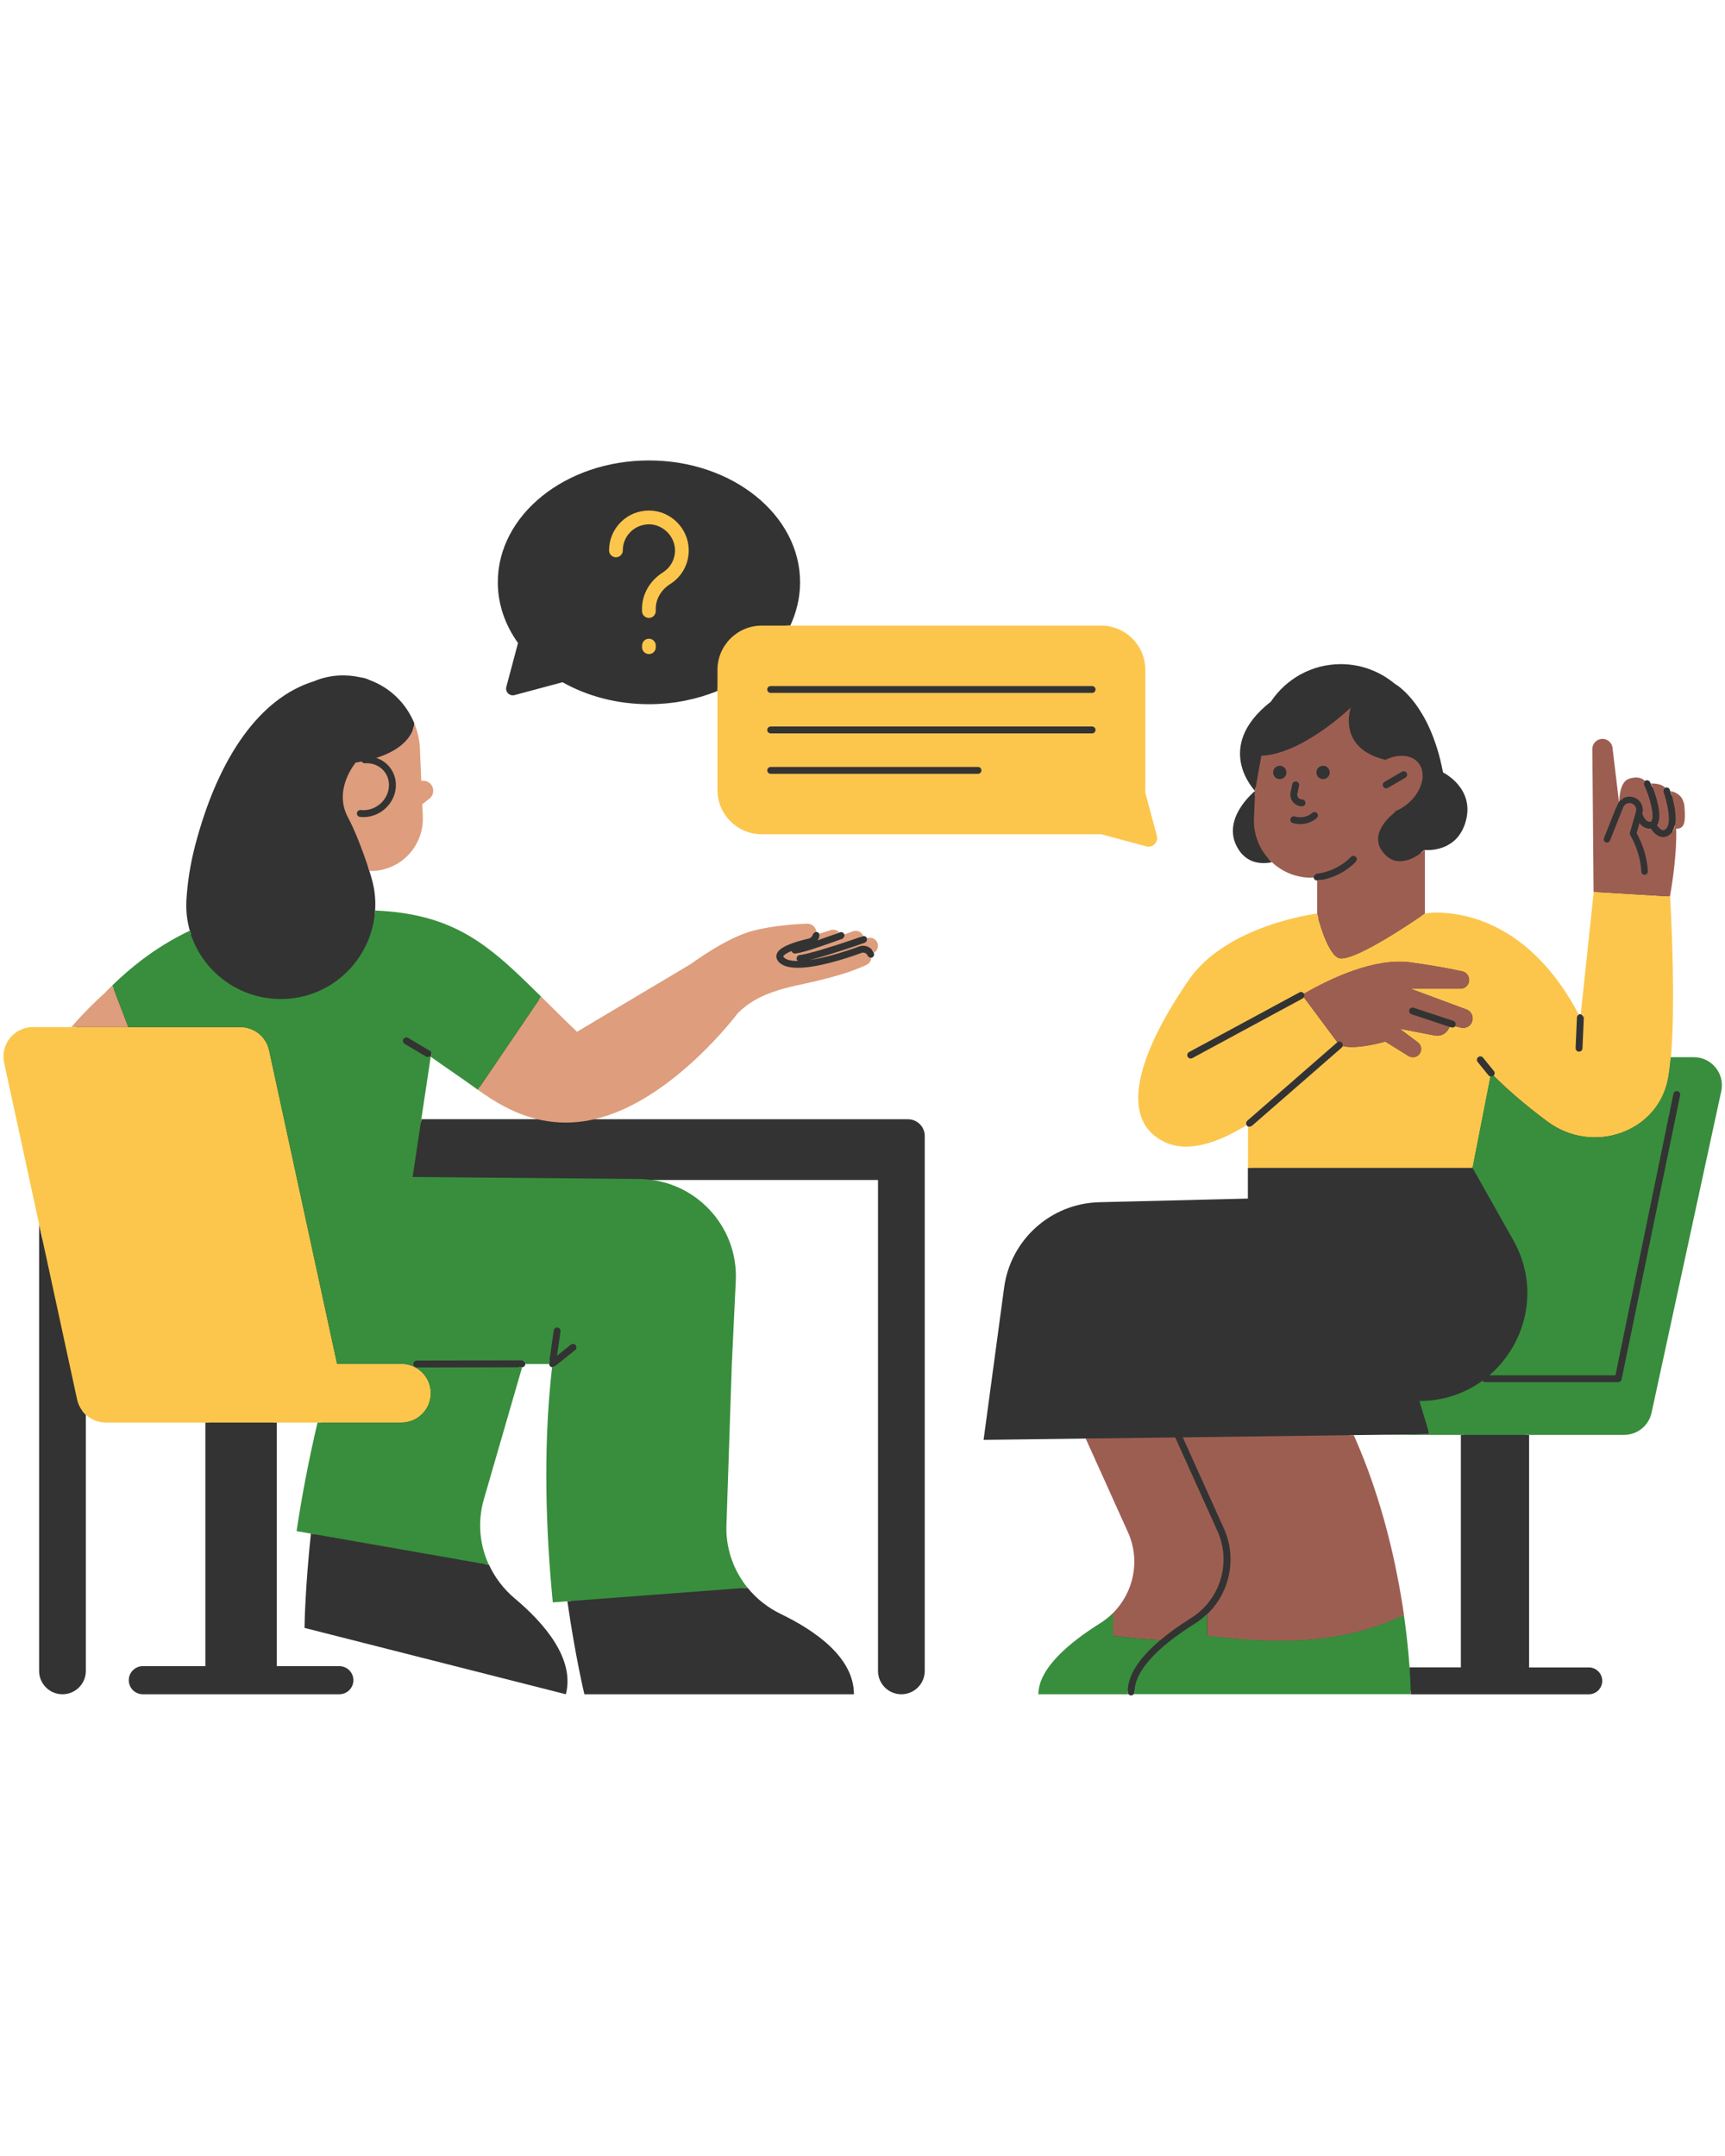 <svg xmlns="http://www.w3.org/2000/svg" xmlns:xlink="http://www.w3.org/1999/xlink" width="768" zoomAndPan="magnify" viewBox="0 0 576 720" height="960" preserveAspectRatio="xMidYMid meet" version="1.0"><defs><clipPath id="247d9626e6"><path d="M 2 153.688 L 574 153.688 L 574 566.188 L 2 566.188 Z M 2 153.688 " clip-rule="nonzero"/></clipPath></defs><rect x="-57.6" width="691.2" fill="#ffffff" y="-72" height="864" fill-opacity="1"/><rect x="-57.6" width="691.2" fill="#ffffff" y="-72" height="864" fill-opacity="1"/><g clip-path="url(#247d9626e6)"><path fill="#333333" d="M 172.973 214.738 C 168.703 208.762 166.223 201.852 166.223 194.461 C 166.211 171.988 188.809 153.766 216.688 153.766 C 244.562 153.766 267.16 171.988 267.16 194.461 C 267.16 195.125 267.137 195.793 267.102 196.457 C 267.09 196.723 267.055 196.973 267.031 197.227 C 267 197.617 266.965 198.02 266.918 198.41 C 266.883 198.742 266.824 199.074 266.781 199.395 C 266.734 199.695 266.688 200.004 266.633 200.301 C 266.562 200.68 266.48 201.059 266.402 201.426 C 266.344 201.668 266.297 201.91 266.242 202.16 C 266.137 202.574 266.035 202.988 265.918 203.402 C 265.863 203.586 265.816 203.777 265.758 203.961 C 265.621 204.41 265.484 204.859 265.336 205.293 C 265.289 205.434 265.242 205.559 265.195 205.695 C 265.023 206.18 264.84 206.66 264.656 207.129 C 264.621 207.211 264.59 207.281 264.566 207.359 C 264.348 207.875 264.129 208.395 263.887 208.91 L 262.613 208.91 L 262.074 210.059 L 367.656 210.059 C 375.176 210.059 381.305 216.172 381.305 223.703 L 381.305 263.824 C 381.305 263.984 381.293 264.145 381.281 264.305 L 381.258 264.742 L 385.195 279.441 C 385.391 280.156 385.09 280.672 384.906 280.922 C 384.586 281.348 384.082 281.602 383.551 281.602 C 383.402 281.602 383.254 281.578 383.094 281.543 L 367.875 277.469 L 254.375 277.469 C 246.855 277.469 240.73 271.352 240.73 263.824 L 240.73 229.027 L 239.582 229.496 L 239.582 230.738 C 236.184 232.137 232.559 233.227 228.77 233.984 C 228.633 234.008 228.496 234.031 228.355 234.066 C 227.609 234.215 226.855 234.34 226.086 234.457 C 225.832 234.488 225.578 234.523 225.328 234.57 C 224.66 234.664 223.996 234.742 223.32 234.812 C 223.02 234.848 222.734 234.879 222.434 234.902 C 221.758 234.961 221.082 235.008 220.402 235.051 C 220.129 235.062 219.852 235.086 219.566 235.098 C 218.613 235.145 217.66 235.168 216.695 235.168 C 205.957 235.168 196.016 232.445 187.844 227.832 L 171.824 232.125 C 170.148 232.574 168.621 231.047 169.07 229.371 Z M 308.785 379.367 L 308.785 557.996 C 308.785 562.312 305.293 565.801 300.98 565.801 C 296.664 565.801 293.176 562.312 293.176 557.996 L 293.176 394.059 L 217.809 394.059 C 217.789 394.059 217.754 394.059 217.73 394.047 L 217.648 395.195 C 233.773 397.441 245.355 411.434 244.574 427.719 L 243.254 455.469 L 241.453 509.441 C 241.199 516.945 243.609 524.328 248.234 530.316 L 249.602 530.215 C 252.551 533.852 256.324 536.871 260.719 538.992 C 272.379 544.629 285.141 553.578 285.141 565.801 L 195.133 565.801 C 195.133 565.801 192.148 553.477 189.453 534.746 L 190.602 534.656 C 190.602 534.633 190.59 534.609 190.59 534.574 L 190.438 533.52 L 185.641 533.887 C 183.762 514.066 182.27 484.949 185.504 456.719 L 185.586 456.055 L 185.219 456.352 C 185.012 456.523 184.758 456.605 184.496 456.605 C 184.449 456.605 184.414 456.594 184.367 456.594 C 184.219 456.582 184.07 456.535 183.934 456.453 C 183.84 456.398 183.762 456.34 183.691 456.262 C 183.656 456.227 183.621 456.18 183.586 456.133 C 183.566 456.098 183.543 456.066 183.52 456.031 C 183.484 455.961 183.449 455.895 183.426 455.824 C 183.426 455.812 183.414 455.801 183.414 455.777 C 183.395 455.699 183.371 455.605 183.371 455.516 C 183.371 455.434 183.359 455.363 183.371 455.285 L 183.496 454.367 L 174.613 454.367 C 175.082 454.504 175.441 454.93 175.441 455.445 C 175.441 455.469 175.43 455.492 175.43 455.516 C 175.395 456.086 174.957 456.535 174.383 456.582 C 174.348 456.582 174.328 456.605 174.293 456.605 L 173.18 456.605 L 160.484 500.422 C 158.398 507.641 158.914 515.375 161.922 522.316 L 163.273 522.559 C 165.238 526.805 168.152 530.672 171.895 533.805 C 181.809 542.137 191.977 553.945 188.957 565.801 L 101.68 543.641 C 101.68 543.641 101.68 543.594 101.68 543.516 C 101.68 543.504 101.68 543.504 101.68 543.492 C 101.703 542.023 101.945 529.777 103.816 512.148 C 103.816 512.148 103.816 512.148 103.816 512.137 L 104.953 512.332 C 104.953 512.309 104.953 512.289 104.965 512.254 L 105.078 511.188 L 100.34 510.359 C 102.207 498.262 104.504 486.488 107.156 475.355 L 107.488 473.945 L 91.285 473.945 L 91.285 475.094 L 92.43 475.094 L 92.43 556.414 L 113.305 556.414 C 115.898 556.414 118 558.516 118 561.109 C 118 563.703 115.898 565.801 113.305 565.801 L 47.695 565.801 C 45.102 565.801 43.004 563.703 43.004 561.109 C 43.004 558.516 45.102 556.414 47.695 556.414 L 68.57 556.414 L 68.57 475.094 L 69.719 475.094 L 69.719 473.945 L 35.348 473.945 C 33.156 473.945 31.066 473.117 29.449 471.625 L 27.52 469.836 L 27.52 471.18 C 27.863 471.637 28.242 472.074 28.668 472.477 L 28.668 557.996 C 28.668 562.312 25.18 565.801 20.863 565.801 C 16.551 565.801 13.059 562.312 13.059 557.996 L 13.059 408.84 L 14.207 414.129 L 14.207 408.715 L 2.492 354.672 C 1.93 352.09 2.559 349.438 4.211 347.383 C 5.863 345.328 8.332 344.16 10.961 344.16 L 24.328 344.16 L 24.676 343.758 C 30.035 337.535 35.496 332.695 35.555 332.648 C 36.52 331.648 37.414 330.754 38.309 329.883 C 46.156 322.25 54.707 316.203 63.738 311.91 C 63.625 311.543 63.488 311.188 63.371 310.809 C 63.145 310.004 62.949 309.203 62.789 308.375 C 62.789 308.352 62.777 308.34 62.777 308.316 C 62.613 307.516 62.488 306.711 62.398 305.883 C 62.398 305.863 62.387 305.84 62.387 305.805 C 62.293 305.023 62.246 304.242 62.227 303.453 C 62.227 303.301 62.215 303.152 62.215 303.004 C 62.203 302.211 62.203 301.422 62.246 300.629 C 62.57 295.086 63.43 288.992 65.129 282.461 C 73.012 252.266 87.082 233.055 104.723 227.547 C 104.758 227.547 104.789 227.512 104.812 227.512 C 107.844 226.227 111.125 225.551 114.602 225.551 C 115.211 225.551 115.809 225.574 116.406 225.617 C 116.59 225.629 116.773 225.652 116.957 225.664 C 117.379 225.699 117.793 225.758 118.207 225.812 C 118.402 225.836 118.598 225.871 118.781 225.895 C 119.273 225.973 119.77 226.066 120.25 226.18 C 120.328 226.203 120.422 226.215 120.504 226.227 C 120.707 226.25 120.914 226.297 121.109 226.332 C 121.238 226.352 121.352 226.387 121.477 226.41 C 121.832 226.492 122.176 226.605 122.535 226.73 C 122.625 226.766 122.727 226.801 122.82 226.836 C 123.039 226.926 123.258 227.02 123.473 227.133 C 125.148 227.754 126.734 228.535 128.215 229.465 C 128.25 229.484 128.281 229.508 128.328 229.531 C 129.773 230.449 131.129 231.52 132.355 232.699 C 132.426 232.77 132.496 232.836 132.562 232.906 C 133.09 233.422 133.598 233.973 134.078 234.535 C 134.16 234.629 134.238 234.707 134.309 234.801 C 134.824 235.418 135.316 236.074 135.777 236.75 C 135.848 236.855 135.902 236.945 135.973 237.051 C 136.352 237.621 136.695 238.207 137.027 238.805 C 137.133 238.988 137.234 239.172 137.328 239.355 C 137.695 240.066 138.039 240.789 138.348 241.535 C 138.348 241.535 138.348 242.375 137.879 243.637 C 138.68 246.082 139.105 248.629 139.105 251.223 L 139.562 261.852 L 141.309 261.852 C 142.469 261.852 143.133 262.617 143.387 263.332 C 143.637 264.043 143.57 265.062 142.664 265.773 L 139.828 268 L 140.035 272.707 C 140.391 281.691 133.414 289.301 124.461 289.668 C 124.117 289.668 123.773 289.668 123.418 289.633 L 122.934 289.59 C 123.062 289.977 123.188 290.367 123.312 290.77 C 123.531 291.469 123.75 292.184 123.969 292.895 C 124.141 293.457 124.289 294.031 124.426 294.594 C 124.473 294.766 124.508 294.938 124.543 295.121 C 124.633 295.531 124.715 295.934 124.793 296.348 C 124.828 296.531 124.863 296.715 124.898 296.887 C 124.988 297.426 125.07 297.965 125.129 298.504 C 125.148 298.656 125.148 298.816 125.172 298.965 C 125.207 299.367 125.242 299.758 125.266 300.156 C 125.277 300.398 125.289 300.641 125.301 300.883 C 125.312 301.191 125.32 301.512 125.32 301.82 C 125.32 302.062 125.32 302.316 125.32 302.555 C 125.312 303.051 125.301 303.531 125.266 304.016 C 125.242 304.395 125.207 304.781 125.16 305.16 L 125.207 305.16 C 151.203 306.355 162.379 316.238 179.883 333.59 L 181.672 335.367 C 184.875 338.547 188.18 341.828 191.875 345.363 L 192.504 345.973 L 231.328 322.848 L 231.375 322.812 C 231.492 322.73 242.875 314.297 251.492 311.98 C 257.781 310.281 265.438 309.754 269.441 309.578 C 270.43 309.578 271.199 310.188 271.418 311.07 C 271.43 311.129 271.43 311.188 271.441 311.254 L 271.496 311.852 C 271.703 311.438 272.129 311.188 272.586 311.223 C 272.668 311.223 272.738 311.211 272.816 311.234 C 272.965 311.277 273.113 311.348 273.23 311.438 C 273.23 311.438 273.23 311.449 273.242 311.449 C 273.355 311.543 273.449 311.656 273.516 311.785 C 273.656 312.035 273.711 312.348 273.633 312.645 C 273.598 312.758 273.551 312.875 273.504 312.988 L 273.848 312.887 C 275.375 312.414 276.754 311.988 277.797 311.668 C 277.945 311.621 278.098 311.602 278.258 311.602 C 278.543 311.602 278.832 311.691 279.07 311.84 L 280.312 311.406 L 280.484 311.348 C 280.633 311.289 280.781 311.277 280.93 311.277 C 281.023 311.277 281.113 311.324 281.195 311.348 C 281.25 311.359 281.297 311.371 281.355 311.395 C 281.617 311.52 281.836 311.75 281.941 312.047 C 282.148 312.645 281.836 313.297 281.25 313.504 L 282.332 313.125 C 283.422 312.734 284.406 312.379 285.199 312.094 C 285.371 312.035 285.555 312 285.727 312 C 286.289 312 286.805 312.312 287.082 312.805 C 287.105 312.852 287.129 312.91 287.152 312.965 C 287.461 312.852 287.746 312.746 288.023 312.656 C 288.09 312.633 288.172 312.633 288.242 312.621 C 288.367 312.598 288.504 312.598 288.633 312.621 C 288.633 312.621 288.645 312.621 288.645 312.621 C 288.758 312.645 288.871 312.691 288.977 312.734 C 289.012 312.758 289.043 312.781 289.078 312.816 C 289.148 312.863 289.215 312.91 289.273 312.977 C 289.367 313.082 289.445 313.195 289.492 313.332 C 289.711 313.93 289.398 314.582 288.805 314.801 C 288.805 314.801 288.805 314.801 288.793 314.801 L 288.793 314.812 L 289.859 314.41 C 290.066 314.332 290.25 314.309 290.434 314.309 C 290.996 314.309 291.523 314.617 291.789 315.113 C 292.199 315.859 291.938 316.777 291.18 317.211 L 291.145 317.234 C 291.191 317.293 291.246 317.34 291.293 317.406 C 291.477 317.66 291.625 317.934 291.754 318.211 C 291.766 318.246 291.789 318.277 291.797 318.301 C 292.027 318.887 291.742 319.555 291.156 319.793 C 291.074 319.828 290.996 319.828 290.914 319.84 C 290.469 319.91 290.031 319.727 289.789 319.348 L 289.766 319.793 C 289.746 320.391 289.387 320.918 288.859 321.172 C 282.699 324.121 274.066 326.199 265.668 328 C 254.008 330.5 249.094 334.059 245.527 337.535 L 245.457 337.605 L 245.398 337.676 C 245.18 337.961 223.516 366.742 198.289 372.652 L 198.426 373.801 C 198.473 373.789 198.52 373.777 198.555 373.777 L 303.125 373.777 C 306.27 373.758 308.785 376.27 308.785 379.367 Z M 144.523 351.973 L 144.062 351.652 C 144.133 351.938 144.098 352.25 143.938 352.523 C 143.719 352.879 143.34 353.086 142.949 353.086 C 142.859 353.086 142.766 353.074 142.664 353.051 L 139.379 374.902 L 140.539 374.902 L 140.711 373.758 L 179.375 373.758 C 179.422 373.766 179.469 373.777 179.516 373.789 L 179.652 372.645 C 173.34 371.117 167.164 368.051 160.223 363.004 C 156.996 360.66 154.047 358.617 151.191 356.645 C 148.953 355.094 146.75 353.582 144.523 351.973 Z M 573.625 364.172 L 550.352 471.547 C 549.535 475.312 546.148 478.031 542.305 478.031 L 509.438 478.031 L 509.438 479.18 L 510.586 479.18 L 510.586 556.84 L 530.52 556.84 C 532.996 556.84 535.008 558.848 535.008 561.324 C 535.008 563.805 532.996 565.812 530.52 565.812 L 471.059 565.812 C 471.059 565.812 471.059 565.41 471.035 564.664 L 378.859 564.664 C 378.859 564.793 378.836 564.918 378.836 565.043 C 378.836 565.344 378.711 565.605 378.527 565.812 C 378.422 565.93 378.297 566.008 378.16 566.078 C 378.16 566.078 378.148 566.09 378.148 566.09 C 378.008 566.156 377.848 566.191 377.688 566.191 C 377.516 566.191 377.367 566.156 377.23 566.09 C 377.23 566.09 377.219 566.078 377.219 566.078 C 377.078 566.008 376.953 565.93 376.863 565.812 C 376.68 565.605 376.551 565.344 376.551 565.043 C 376.551 564.918 376.562 564.793 376.562 564.664 L 347.941 564.664 C 348.688 558.262 355.598 550.812 368.047 543.02 C 369.586 542.059 371.066 540.863 372.453 539.496 C 379.879 532.117 381.98 520.758 377.688 511.219 L 363.789 480.406 L 362.539 480.418 L 328.43 480.844 L 335.293 429.969 C 337.453 413.957 350.926 401.875 367.082 401.484 L 416.684 400.266 L 416.684 389.984 L 417.832 389.984 L 417.832 376.074 C 417.637 376.211 417.418 376.293 417.191 376.293 C 417.02 376.293 416.844 376.246 416.684 376.168 C 416.559 376.098 416.434 376.016 416.328 375.902 C 416.281 375.855 416.273 375.797 416.238 375.742 C 415.949 375.27 416.008 374.652 416.445 374.285 L 416.477 374.25 L 415.629 374.766 C 408.078 379.414 401.488 381.766 396.051 381.766 C 393.57 381.766 391.301 381.273 389.289 380.285 C 385.309 378.324 382.852 375.43 381.797 371.438 C 380.062 364.883 381.43 352.031 397.762 328.078 C 409.328 311.105 436.262 306.758 439.582 306.273 L 440.922 306.953 L 440.934 304.965 L 440.934 293.891 C 440.59 293.949 440.258 294.008 439.902 294.039 C 439.855 294.039 439.82 294.051 439.785 294.051 C 439.785 294.051 439.773 294.051 439.773 294.051 C 439.203 294.051 438.695 293.617 438.641 293.031 C 438.641 293.031 438.641 293.02 438.641 293.02 C 438.582 292.434 438.973 291.93 439.535 291.805 L 438.547 291.883 C 438.121 291.918 437.688 291.941 437.25 291.941 L 436.918 291.941 C 432.672 291.758 428.609 290.047 425.477 287.109 L 425.051 286.707 L 424.477 286.812 C 424.215 286.855 423.973 286.891 423.719 286.926 C 424.043 287.27 424.352 287.625 424.695 287.945 C 424.465 287.992 424.234 288.027 424.008 288.062 C 423.996 288.062 423.973 288.062 423.961 288.074 C 423.742 288.109 423.523 288.129 423.297 288.152 C 423.262 288.152 423.238 288.152 423.203 288.164 C 422.996 288.188 422.789 288.199 422.57 288.211 C 422.527 288.211 422.48 288.211 422.434 288.211 C 422.238 288.223 422.043 288.223 421.836 288.223 C 421.781 288.223 421.723 288.223 421.652 288.223 C 421.469 288.223 421.285 288.211 421.102 288.199 C 421.035 288.199 420.953 288.188 420.887 288.176 C 420.715 288.164 420.539 288.141 420.367 288.121 C 420.289 288.109 420.207 288.098 420.117 288.086 C 419.957 288.062 419.797 288.027 419.633 288.004 C 419.543 287.98 419.449 287.957 419.359 287.938 C 419.211 287.902 419.059 287.867 418.898 287.82 C 418.797 287.785 418.691 287.754 418.602 287.73 C 418.465 287.684 418.316 287.637 418.176 287.578 C 418.074 287.535 417.957 287.488 417.855 287.441 C 417.73 287.383 417.59 287.328 417.465 287.27 C 417.352 287.211 417.234 287.156 417.133 287.086 C 417.008 287.016 416.891 286.961 416.777 286.891 C 416.66 286.824 416.547 286.742 416.434 286.66 C 416.316 286.594 416.215 286.523 416.098 286.445 C 415.973 286.352 415.859 286.25 415.742 286.156 C 415.641 286.078 415.547 285.996 415.445 285.914 C 415.32 285.801 415.191 285.676 415.078 285.559 C 414.988 285.48 414.906 285.398 414.812 285.309 C 414.676 285.16 414.551 284.996 414.414 284.848 C 414.344 284.77 414.273 284.699 414.207 284.605 C 414.012 284.355 413.816 284.09 413.645 283.816 C 407.055 273.727 419.094 264.133 419.094 264.133 L 419.027 265.707 C 419.449 265.316 419.738 265.074 419.805 265.027 L 420.793 264.238 L 419.91 263.332 C 419.898 263.32 419.68 263.09 419.348 262.676 L 419.094 264.133 C 419.094 264.133 404.797 249.594 424.363 234.316 C 424.973 233.398 425.637 232.527 426.348 231.691 C 426.406 231.621 426.461 231.562 426.52 231.496 C 426.82 231.148 427.129 230.805 427.449 230.473 C 427.508 230.406 427.574 230.348 427.633 230.277 C 428.391 229.496 429.195 228.762 430.031 228.086 C 430.066 228.062 430.102 228.039 430.125 228.016 C 430.504 227.719 430.883 227.422 431.27 227.133 C 431.363 227.066 431.465 226.996 431.559 226.926 C 431.902 226.688 432.258 226.445 432.613 226.215 C 432.719 226.148 432.809 226.09 432.914 226.02 C 433.348 225.746 433.785 225.492 434.23 225.238 C 434.242 225.23 434.254 225.23 434.277 225.219 C 434.75 224.953 435.23 224.711 435.723 224.484 C 435.816 224.438 435.918 224.391 436.012 224.355 C 436.391 224.184 436.781 224.012 437.172 223.852 C 437.32 223.793 437.457 223.738 437.605 223.68 C 437.973 223.543 438.34 223.402 438.707 223.277 C 438.848 223.23 438.996 223.176 439.133 223.129 C 439.602 222.98 440.086 222.828 440.566 222.703 C 440.602 222.691 440.637 222.68 440.66 222.68 C 441.176 222.543 441.703 222.43 442.23 222.324 C 442.379 222.289 442.531 222.27 442.691 222.246 C 443.07 222.176 443.461 222.117 443.848 222.062 C 444.031 222.039 444.215 222.016 444.398 221.992 C 444.777 221.945 445.156 221.91 445.547 221.879 C 445.719 221.867 445.879 221.855 446.055 221.844 C 446.605 221.809 447.156 221.785 447.707 221.785 C 448.496 221.785 449.289 221.832 450.059 221.891 C 450.16 221.902 450.254 221.902 450.355 221.91 C 451.102 221.98 451.836 222.086 452.559 222.211 C 452.676 222.234 452.789 222.258 452.906 222.27 C 453.629 222.406 454.34 222.566 455.039 222.762 C 455.129 222.785 455.223 222.809 455.312 222.84 C 456.051 223.047 456.773 223.277 457.473 223.543 C 457.484 223.543 457.496 223.555 457.508 223.555 C 459 224.117 460.422 224.793 461.785 225.586 C 461.82 225.605 461.855 225.617 461.891 225.641 C 462.555 226.031 463.199 226.445 463.82 226.883 C 463.852 226.902 463.887 226.926 463.922 226.949 C 464.555 227.398 465.172 227.879 465.77 228.375 C 465.77 228.375 465.781 228.383 465.793 228.383 C 465.816 228.395 465.84 228.406 465.871 228.43 C 465.883 228.43 465.883 228.441 465.895 228.441 C 465.93 228.465 465.977 228.488 466.023 228.523 C 466.035 228.535 466.043 228.535 466.055 228.547 C 466.113 228.578 466.172 228.625 466.25 228.672 C 466.262 228.684 466.273 228.684 466.273 228.695 C 466.344 228.742 466.434 228.797 466.516 228.855 C 466.527 228.867 466.539 228.867 466.551 228.879 C 466.641 228.945 466.746 229.016 466.859 229.098 C 466.871 229.098 466.871 229.109 466.883 229.109 C 466.996 229.188 467.113 229.281 467.238 229.383 C 467.238 229.383 467.25 229.395 467.25 229.395 C 467.375 229.484 467.516 229.602 467.652 229.715 C 467.664 229.727 467.664 229.727 467.676 229.738 C 467.812 229.855 467.961 229.98 468.109 230.105 C 468.121 230.117 468.121 230.117 468.133 230.129 C 468.281 230.266 468.441 230.406 468.617 230.555 C 468.617 230.555 468.625 230.566 468.625 230.566 C 468.789 230.715 468.961 230.875 469.133 231.035 C 469.145 231.047 469.145 231.047 469.156 231.059 C 469.328 231.23 469.512 231.402 469.684 231.586 C 469.695 231.598 469.707 231.609 469.707 231.609 C 469.891 231.793 470.074 231.988 470.258 232.195 C 470.27 232.207 470.281 232.219 470.289 232.23 C 470.484 232.438 470.68 232.652 470.875 232.883 C 470.887 232.895 470.887 232.906 470.898 232.906 C 471.094 233.125 471.289 233.355 471.484 233.594 C 471.496 233.617 471.52 233.629 471.531 233.652 C 471.727 233.895 471.922 234.133 472.117 234.387 C 472.141 234.41 472.148 234.434 472.172 234.457 C 472.367 234.719 472.574 234.984 472.781 235.258 C 472.805 235.281 472.816 235.305 472.828 235.328 C 473.023 235.59 473.219 235.879 473.414 236.164 C 473.434 236.199 473.469 236.246 473.492 236.281 C 473.688 236.566 473.883 236.867 474.078 237.176 C 474.102 237.223 474.137 237.254 474.16 237.301 C 474.355 237.613 474.559 237.934 474.754 238.266 C 474.777 238.312 474.812 238.348 474.836 238.391 C 475.031 238.715 475.215 239.047 475.41 239.379 C 475.445 239.438 475.477 239.492 475.512 239.562 C 475.695 239.895 475.879 240.25 476.074 240.594 C 476.109 240.664 476.156 240.734 476.191 240.801 C 476.375 241.156 476.559 241.512 476.73 241.891 C 476.766 241.973 476.809 242.055 476.844 242.133 C 477.016 242.488 477.188 242.867 477.348 243.234 C 477.395 243.34 477.441 243.441 477.488 243.543 C 477.648 243.914 477.809 244.301 477.969 244.68 C 478.016 244.797 478.07 244.91 478.117 245.035 C 478.277 245.414 478.43 245.816 478.578 246.219 C 478.621 246.355 478.68 246.484 478.727 246.609 C 478.875 247 479.012 247.402 479.152 247.801 C 479.207 247.965 479.266 248.113 479.324 248.285 C 479.461 248.688 479.586 249.098 479.727 249.512 C 479.781 249.695 479.84 249.855 479.898 250.039 C 480.023 250.441 480.137 250.867 480.266 251.281 C 480.32 251.488 480.379 251.672 480.438 251.875 C 480.551 252.289 480.664 252.727 480.77 253.16 C 480.828 253.379 480.883 253.598 480.941 253.816 C 481.043 254.254 481.148 254.699 481.25 255.148 C 481.309 255.379 481.367 255.605 481.41 255.848 C 481.562 256.535 481.711 257.246 481.848 257.969 C 481.848 257.969 492.922 263.309 489.25 274.887 C 489.09 275.391 488.906 275.863 488.711 276.309 C 488.676 276.391 488.641 276.469 488.605 276.551 C 488.422 276.977 488.219 277.367 488 277.746 C 487.953 277.812 487.918 277.895 487.871 277.961 C 487.645 278.34 487.414 278.695 487.172 279.031 C 487.16 279.055 487.137 279.062 487.125 279.086 C 486.887 279.41 486.633 279.695 486.371 279.98 C 486.324 280.027 486.277 280.086 486.23 280.133 C 485.969 280.406 485.703 280.66 485.418 280.891 C 485.359 280.934 485.301 280.98 485.246 281.027 C 484.957 281.258 484.684 281.473 484.383 281.668 C 484.352 281.691 484.316 281.703 484.293 281.727 C 484.016 281.91 483.73 282.082 483.441 282.23 C 483.398 282.254 483.352 282.277 483.305 282.312 C 483.008 282.473 482.707 282.609 482.422 282.738 C 482.363 282.758 482.297 282.793 482.238 282.816 C 481.941 282.941 481.652 283.047 481.355 283.148 C 481.309 283.16 481.273 283.172 481.227 283.184 C 480.953 283.277 480.664 283.355 480.391 283.426 C 480.355 283.438 480.32 283.449 480.285 283.449 C 480 283.516 479.727 283.574 479.449 283.633 C 479.391 283.645 479.336 283.656 479.277 283.668 C 479.012 283.711 478.75 283.746 478.484 283.781 C 478.438 283.781 478.406 283.793 478.371 283.793 C 478.117 283.816 477.879 283.84 477.648 283.863 C 477.625 283.863 477.613 283.863 477.59 283.863 C 477.348 283.871 477.133 283.883 476.914 283.883 C 476.879 283.883 476.832 283.883 476.797 283.883 C 476.59 283.883 476.398 283.883 476.223 283.883 C 476.203 283.883 476.18 283.883 476.145 283.883 C 475.973 283.883 475.801 283.871 475.66 283.863 L 475.66 283.781 C 475.66 283.781 475.238 284.195 474.516 284.746 L 474.516 306.469 L 475.867 306.23 C 475.926 306.219 477.348 305.965 479.793 305.965 C 488.414 305.965 510.172 309.223 526.055 339.371 L 526.434 340.086 L 526.445 339.773 C 526.469 339.352 526.719 339.016 527.066 338.832 C 527.133 338.801 527.215 338.766 527.293 338.742 C 527.41 338.707 527.512 338.684 527.637 338.684 C 527.66 338.684 527.684 338.695 527.707 338.707 C 528.305 338.777 528.762 339.281 528.73 339.891 L 528.73 339.922 L 533.078 299.012 L 533.203 299.012 L 533.203 297.852 L 532.793 250.293 C 532.746 249.145 533.516 248.191 534.605 247.984 C 534.754 247.965 534.891 247.941 535.031 247.941 C 536.152 247.941 537.105 248.789 537.246 249.902 L 539.609 269.652 C 539.723 269.379 539.828 269.09 539.93 268.84 C 540.078 268.449 540.297 268.105 540.539 267.781 C 540.562 267.762 540.586 267.727 540.605 267.691 C 540.941 267.277 541.352 266.934 541.801 266.668 C 541.973 264.191 542.648 261.688 544.141 261.184 C 544.91 260.922 545.609 260.781 546.23 260.781 C 547.125 260.781 547.824 261.059 548.422 261.656 L 548.895 262.125 C 548.711 261.668 548.859 261.148 549.227 260.84 C 549.293 260.781 549.352 260.715 549.434 260.68 C 549.996 260.391 550.684 260.633 550.969 261.195 C 551.039 261.332 551.109 261.484 551.176 261.645 C 551.324 261.977 551.5 262.379 551.672 262.801 C 553.324 262.859 554.527 263.238 555.066 263.859 L 555.332 264.168 C 555.309 263.73 555.539 263.32 555.938 263.113 C 555.984 263.09 556.031 263.043 556.09 263.02 C 556.684 262.812 557.34 263.125 557.559 263.719 C 557.594 263.812 557.648 263.996 557.719 264.203 C 557.82 264.512 557.961 264.961 558.109 265.477 C 559.992 266.004 561.047 267.324 561.207 269.438 C 561.391 271.73 561.516 274.473 560.793 275.266 C 560.656 275.414 560.391 275.609 559.613 275.621 L 559.211 275.633 C 559.062 276.332 558.844 276.965 558.512 277.516 C 558.566 279.66 558.566 287.133 556.434 299.184 L 556.41 299.32 L 556.422 299.457 C 556.445 299.789 558.441 333.07 556.652 352.949 L 556.535 354.199 L 565.477 354.199 C 567.977 354.199 570.309 355.312 571.879 357.266 C 573.566 359.203 574.164 361.73 573.625 364.172 Z M 488.941 479.18 L 488.941 478.031 L 477.016 478.031 L 477.293 478.938 L 458.641 479.18 L 452.008 479.258 L 450.758 479.27 L 450.965 479.719 C 460.879 501.926 465.504 524.465 467.652 539.465 C 468.5 545.398 469.121 551.262 469.523 556.895 L 469.602 557.965 L 470.75 557.965 C 470.727 557.598 470.703 557.207 470.668 556.816 L 487.805 556.816 L 487.805 479.156 L 488.941 479.156 Z M 488.941 479.18 " fill-opacity="1" fill-rule="nonzero"/></g><path fill="#de9d7c" d="M 273.645 312.668 C 273.723 312.367 273.676 312.059 273.527 311.805 C 273.906 311.691 274.273 311.578 274.629 311.473 C 274.641 311.473 274.641 311.473 274.641 311.473 C 274.984 311.371 275.32 311.266 275.641 311.164 C 275.688 311.152 275.719 311.141 275.766 311.129 C 276.043 311.039 276.316 310.957 276.582 310.875 C 276.891 310.785 277.188 310.684 277.465 310.602 C 277.707 310.52 277.945 310.5 278.188 310.488 C 278.223 310.488 278.27 310.488 278.301 310.488 C 278.543 310.488 278.773 310.52 279.004 310.59 C 279.027 310.59 279.035 310.602 279.059 310.613 C 279.543 310.762 279.977 311.051 280.324 311.438 L 278.715 312.012 C 276.844 312.68 274.871 313.379 273.012 314.012 C 273.297 313.586 273.516 313.148 273.645 312.668 Z M 34.797 331.797 C 34.797 331.797 34.715 331.879 34.555 332.016 C 34.555 332.016 34.543 332.027 34.543 332.027 C 34.465 332.098 34.371 332.188 34.258 332.281 C 34.258 332.281 34.258 332.281 34.246 332.293 C 34.129 332.395 34.004 332.512 33.867 332.637 C 33.855 332.648 33.844 332.66 33.832 332.672 C 33.684 332.809 33.535 332.945 33.363 333.105 C 33.352 333.105 33.352 333.117 33.34 333.117 C 33.168 333.277 32.984 333.449 32.789 333.633 C 32.777 333.645 32.766 333.656 32.754 333.668 C 32.559 333.852 32.34 334.059 32.121 334.266 C 32.098 334.289 32.09 334.301 32.066 334.324 C 31.617 334.758 31.125 335.23 30.598 335.758 C 30.574 335.781 30.551 335.805 30.527 335.828 C 30.262 336.09 30 336.355 29.723 336.629 C 29.699 336.652 29.68 336.676 29.656 336.699 C 29.094 337.262 28.508 337.871 27.887 338.512 C 27.852 338.547 27.82 338.582 27.797 338.617 C 27.496 338.938 27.188 339.258 26.879 339.59 C 26.867 339.602 26.844 339.625 26.832 339.637 C 26.523 339.969 26.211 340.312 25.891 340.656 C 25.879 340.668 25.867 340.691 25.844 340.703 C 25.535 341.047 25.215 341.402 24.902 341.762 C 24.859 341.805 24.812 341.863 24.777 341.91 C 24.457 342.266 24.137 342.633 23.824 343.012 L 42.852 343.012 L 37.516 329.066 C 36.598 329.949 35.703 330.855 34.797 331.797 Z M 269.02 317.66 C 267.629 318.051 266.426 318.324 265.527 318.418 C 265.484 318.418 265.449 318.43 265.402 318.43 C 264.887 318.43 264.449 318.074 264.312 317.578 C 262.625 318.277 261.766 318.898 261.559 319.324 C 261.523 319.391 261.512 319.414 261.617 319.555 C 262.316 320.492 263.969 320.93 266.367 320.93 C 266.172 320.746 266.035 320.492 266 320.207 C 265.93 319.574 266.391 319.012 267.02 318.945 C 267.652 318.875 268.582 318.691 269.707 318.418 C 274.664 317.199 283.535 314.285 288.047 312.645 C 288.113 312.621 288.195 312.621 288.266 312.609 C 288.219 312.484 288.172 312.355 288.102 312.242 C 287.461 311.07 286.059 310.555 284.809 311.016 C 284.57 311.105 284.305 311.199 284.039 311.301 C 283.879 311.359 283.719 311.418 283.559 311.473 C 283.488 311.496 283.434 311.52 283.363 311.543 C 282.914 311.703 282.457 311.875 281.953 312.047 C 282.16 312.645 281.848 313.297 281.25 313.516 L 279.484 314.148 C 275.766 315.469 271.957 316.832 269.02 317.66 Z M 293.152 315.582 C 293.141 315.492 293.117 315.387 293.094 315.297 C 293.086 315.215 293.074 315.133 293.051 315.066 C 292.992 314.895 292.922 314.723 292.832 314.551 C 292.188 313.379 290.789 312.863 289.539 313.32 C 289.527 313.32 289.516 313.332 289.516 313.332 C 289.734 313.93 289.422 314.582 288.828 314.801 C 285.027 316.18 275.984 319.195 270.543 320.562 C 274.883 319.91 280.496 318.395 286.91 316.062 C 288.527 315.48 290.309 316.008 291.34 317.395 C 291.523 317.648 291.672 317.922 291.797 318.199 C 292.281 317.922 292.648 317.523 292.879 317.062 C 292.879 317.062 292.879 317.062 292.879 317.051 C 292.957 316.902 293.016 316.742 293.062 316.594 C 293.074 316.57 293.074 316.547 293.074 316.512 C 293.105 316.375 293.141 316.234 293.152 316.086 C 293.152 316.031 293.152 315.973 293.152 315.914 C 293.164 315.812 293.164 315.695 293.152 315.582 Z M 289.711 319.141 C 289.664 319.012 289.582 318.887 289.504 318.773 C 289.078 318.211 288.355 317.992 287.691 318.223 C 281.723 320.391 272.746 323.191 266.414 323.191 C 263.395 323.191 260.973 322.559 259.77 320.906 C 259.172 320.094 259.066 319.164 259.492 318.301 C 259.824 317.637 260.824 315.594 270.004 313.449 C 270.695 313.285 271.246 312.746 271.43 312.059 C 271.578 311.52 272.07 311.199 272.609 311.234 C 272.598 311.094 272.586 310.957 272.555 310.82 C 272.207 309.387 270.891 308.398 269.41 308.457 C 265.461 308.617 257.633 309.156 251.207 310.887 C 242.266 313.297 230.699 321.918 230.699 321.918 L 192.664 344.57 C 188.27 340.359 184.344 336.434 180.684 332.809 L 159.555 363.922 C 160.234 364.414 160.922 364.895 161.609 365.367 C 161.793 365.492 161.988 365.621 162.172 365.746 C 162.699 366.102 163.238 366.457 163.781 366.801 C 163.977 366.926 164.18 367.055 164.375 367.18 C 164.949 367.535 165.535 367.891 166.121 368.234 C 166.27 368.328 166.418 368.406 166.566 368.5 C 168.898 369.832 171.344 371.035 173.891 372.023 C 173.938 372.035 173.969 372.059 174.016 372.07 C 174.832 372.379 175.656 372.664 176.496 372.93 C 176.562 372.953 176.633 372.977 176.715 373 C 177.586 373.273 178.48 373.527 179.375 373.746 C 184.172 374.902 189.359 375.27 195.055 374.434 C 196.234 374.262 197.418 374.02 198.586 373.746 C 224.535 367.672 246.363 338.34 246.363 338.34 C 249.336 335.438 253.914 331.684 265.941 329.102 C 275.273 327.105 283.387 325.062 289.391 322.191 C 289.605 322.09 289.801 321.953 289.984 321.801 C 290.043 321.758 290.09 321.699 290.133 321.652 C 290.25 321.539 290.363 321.414 290.457 321.285 C 290.5 321.227 290.535 321.172 290.57 321.102 C 290.652 320.953 290.719 320.805 290.777 320.656 C 290.801 320.598 290.824 320.551 290.836 320.492 C 290.891 320.277 290.938 320.059 290.949 319.84 C 290.445 319.922 289.918 319.656 289.711 319.141 Z M 141.32 260.738 L 140.668 260.738 L 140.254 251.258 C 140.254 247.812 139.574 244.566 138.359 241.57 C 138.359 241.57 138.348 249.098 125.645 253.105 C 127.398 253.691 128.961 254.734 130.121 256.191 C 133.527 260.473 132.633 266.875 128.109 270.48 C 126.172 272.027 123.773 272.867 121.363 272.867 C 120.973 272.867 120.582 272.844 120.191 272.797 C 119.562 272.73 119.113 272.156 119.184 271.523 C 119.25 270.895 119.824 270.445 120.457 270.516 C 122.625 270.766 124.898 270.102 126.676 268.68 C 130.199 265.867 130.934 260.898 128.316 257.613 C 126.801 255.723 124.383 254.711 121.855 254.895 C 121.398 254.93 120.996 254.688 120.777 254.32 C 120.137 254.449 119.469 254.562 118.77 254.676 C 118.77 254.676 111.172 263.559 116.164 272.926 C 118 276.297 120.801 282.934 123.312 290.816 C 123.703 290.852 124.082 290.852 124.508 290.852 C 134.137 290.461 141.562 282.324 141.184 272.695 L 141 268.574 L 143.375 266.715 C 145.887 264.754 144.5 260.738 141.32 260.738 Z M 141.32 260.738 " fill-opacity="1" fill-rule="nonzero"/><path fill="#fcc64d" d="M 218.98 215.602 L 218.98 216.141 C 218.98 217.402 217.949 218.434 216.688 218.434 C 215.422 218.434 214.391 217.402 214.391 216.141 L 214.391 215.602 C 214.391 214.336 215.422 213.305 216.688 213.305 C 217.949 213.305 218.98 214.324 218.98 215.602 Z M 216.871 170.496 C 213.277 170.453 209.891 171.805 207.332 174.332 C 204.773 176.855 203.375 180.219 203.375 183.809 C 203.375 185.074 204.406 186.105 205.668 186.105 C 206.93 186.105 207.965 185.074 207.965 183.809 C 207.965 181.457 208.883 179.254 210.559 177.602 C 212.234 175.949 214.504 175.09 216.801 175.09 C 221.391 175.156 225.328 179.082 225.395 183.672 C 225.441 186.727 223.914 189.527 221.332 191.168 C 216.984 193.922 214.379 198.441 214.379 203.25 L 214.379 204.066 C 214.379 205.328 215.41 206.363 216.676 206.363 C 217.938 206.363 218.969 205.328 218.969 204.066 L 218.969 203.25 C 218.969 200.027 220.77 196.961 223.789 195.047 C 227.727 192.543 230.043 188.273 229.977 183.613 C 229.883 176.477 224.008 170.59 216.871 170.496 Z M 135.121 455.516 C 134.766 455.48 134.398 455.445 134.031 455.445 L 112.551 455.445 L 99.246 394.047 L 89.859 350.746 C 88.883 346.223 84.879 343 80.266 343 L 10.973 343 C 4.707 343 0.047 348.785 1.379 354.898 L 13.059 408.816 L 25.742 467.336 C 26.176 469.355 27.234 471.121 28.668 472.453 C 28.887 472.648 29.105 472.832 29.332 473.016 C 29.367 473.039 29.402 473.062 29.426 473.086 C 29.621 473.234 29.828 473.383 30.047 473.508 C 30.102 473.543 30.148 473.578 30.207 473.602 C 30.402 473.715 30.598 473.828 30.793 473.934 C 30.859 473.969 30.93 474.004 30.996 474.035 C 31.18 474.129 31.375 474.219 31.57 474.301 C 31.652 474.336 31.73 474.371 31.824 474.402 C 32.008 474.473 32.203 474.543 32.398 474.598 C 32.488 474.633 32.582 474.656 32.684 474.691 C 32.867 474.75 33.062 474.793 33.258 474.828 C 33.363 474.852 33.453 474.875 33.559 474.898 C 33.762 474.934 33.969 474.965 34.176 474.988 C 34.27 475 34.359 475.012 34.453 475.023 C 34.75 475.047 35.051 475.07 35.359 475.07 L 134.031 475.07 C 139.461 475.07 143.855 470.676 143.855 465.246 C 143.855 460.219 140.035 456.055 135.121 455.516 Z M 382.785 282.645 L 367.715 278.605 C 367.691 278.605 367.668 278.605 367.645 278.605 L 254.363 278.605 C 246.191 278.605 239.57 271.984 239.57 263.812 L 239.57 223.715 C 239.57 215.543 246.191 208.922 254.363 208.922 L 367.645 208.922 C 375.816 208.922 382.438 215.543 382.438 223.715 L 382.438 263.824 C 382.438 264.086 382.418 264.352 382.406 264.617 L 386.297 279.145 C 386.848 281.277 384.906 283.219 382.785 282.645 Z M 327.707 257.27 C 327.707 256.641 327.191 256.121 326.562 256.121 L 257.348 256.121 C 256.715 256.121 256.199 256.641 256.199 257.27 C 256.199 257.902 256.715 258.418 257.348 258.418 L 326.562 258.418 C 327.191 258.418 327.707 257.902 327.707 257.27 Z M 365.809 243.762 C 365.809 243.133 365.293 242.617 364.664 242.617 L 257.336 242.617 C 256.703 242.617 256.188 243.133 256.188 243.762 C 256.188 244.395 256.703 244.91 257.336 244.91 L 364.664 244.91 C 365.293 244.91 365.809 244.406 365.809 243.762 Z M 365.809 230.254 C 365.809 229.625 365.293 229.109 364.664 229.109 L 257.336 229.109 C 256.703 229.109 256.188 229.625 256.188 230.254 C 256.188 230.887 256.703 231.402 257.336 231.402 L 364.664 231.402 C 365.293 231.402 365.809 230.898 365.809 230.254 Z M 557.844 302.625 C 557.844 302.613 557.844 302.602 557.844 302.59 C 557.832 302.293 557.809 302.027 557.797 301.766 C 557.797 301.695 557.785 301.617 557.785 301.547 C 557.777 301.328 557.766 301.121 557.754 300.926 C 557.754 300.871 557.742 300.812 557.742 300.754 C 557.73 300.57 557.719 300.41 557.719 300.262 C 557.719 300.191 557.707 300.137 557.707 300.078 C 557.695 299.973 557.695 299.871 557.695 299.777 C 557.695 299.734 557.695 299.688 557.684 299.652 C 557.672 299.48 557.672 299.367 557.672 299.367 L 532.172 297.84 L 532.172 297.816 L 527.832 338.672 C 528.43 338.742 528.891 339.246 528.855 339.855 L 528.406 350.102 C 528.383 350.723 527.867 351.203 527.258 351.203 C 527.25 351.203 527.227 351.203 527.215 351.203 C 526.582 351.184 526.09 350.641 526.113 350.012 L 526.559 339.762 C 526.582 339.34 526.836 339.004 527.18 338.82 C 512.684 311.301 493.359 305.758 483.02 304.922 C 483.02 304.922 483.008 304.922 483.008 304.922 C 482.801 304.91 482.605 304.887 482.41 304.875 C 482.387 304.875 482.352 304.875 482.316 304.863 C 482.133 304.852 481.961 304.84 481.789 304.828 C 481.746 304.828 481.699 304.828 481.652 304.816 C 481.492 304.805 481.344 304.805 481.195 304.793 C 481.137 304.793 481.078 304.793 481.031 304.781 C 480.895 304.781 480.758 304.77 480.621 304.77 C 480.562 304.77 480.492 304.77 480.438 304.77 C 480.309 304.77 480.195 304.77 480.07 304.77 C 480 304.77 479.93 304.77 479.863 304.77 C 479.758 304.77 479.656 304.77 479.551 304.77 C 479.484 304.77 479.402 304.77 479.336 304.77 C 479.242 304.77 479.152 304.77 479.059 304.781 C 478.98 304.781 478.91 304.781 478.828 304.793 C 478.75 304.793 478.668 304.793 478.59 304.805 C 478.508 304.805 478.438 304.816 478.359 304.816 C 478.289 304.816 478.223 304.828 478.164 304.828 C 478.082 304.828 478.004 304.84 477.922 304.84 C 477.867 304.84 477.82 304.852 477.762 304.852 C 477.684 304.852 477.602 304.863 477.52 304.863 C 477.477 304.863 477.43 304.875 477.383 304.875 C 477.305 304.887 477.234 304.887 477.164 304.898 C 477.133 304.898 477.086 304.91 477.051 304.91 C 476.98 304.922 476.902 304.922 476.844 304.934 C 476.82 304.934 476.785 304.934 476.762 304.945 C 476.695 304.953 476.625 304.953 476.559 304.965 C 476.535 304.965 476.523 304.965 476.5 304.977 C 476.43 304.988 476.375 304.988 476.316 305 C 476.305 305 476.281 305 476.27 305.012 C 476.211 305.023 476.168 305.023 476.121 305.035 C 476.109 305.035 476.086 305.035 476.074 305.047 C 476.039 305.047 475.996 305.059 475.961 305.059 C 475.949 305.059 475.938 305.059 475.926 305.059 C 475.902 305.059 475.867 305.07 475.844 305.07 C 475.836 305.07 475.824 305.07 475.812 305.07 C 475.801 305.07 475.789 305.07 475.777 305.082 C 475.766 305.082 475.754 305.082 475.754 305.082 C 475.754 305.082 467.445 310.887 459.617 315.285 C 454.75 318.016 450.059 320.195 447.672 320.07 C 443.32 319.852 439.809 305.219 439.785 305.094 L 439.773 305.094 C 439.773 305.094 409.535 308.766 396.809 327.438 C 390.379 336.859 367.852 371.047 388.773 381.332 C 389.211 381.547 389.645 381.719 390.094 381.895 C 390.207 381.938 390.324 381.973 390.438 382.02 C 390.875 382.168 391.309 382.305 391.758 382.422 C 391.781 382.422 391.793 382.434 391.816 382.434 C 392.273 382.547 392.746 382.641 393.227 382.707 C 393.34 382.73 393.457 382.742 393.582 382.754 C 394.031 382.812 394.488 382.855 394.949 382.891 C 394.984 382.891 395.004 382.891 395.039 382.902 C 395.535 382.926 396.027 382.926 396.52 382.914 C 396.637 382.914 396.75 382.902 396.875 382.902 C 397.348 382.879 397.816 382.855 398.289 382.801 C 398.324 382.801 398.355 382.801 398.391 382.789 C 398.906 382.73 399.426 382.648 399.953 382.57 C 400.066 382.547 400.172 382.535 400.285 382.512 C 400.777 382.422 401.273 382.316 401.766 382.203 C 401.801 382.191 401.836 382.191 401.867 382.18 C 402.406 382.055 402.949 381.902 403.488 381.742 C 403.59 381.711 403.684 381.688 403.785 381.652 C 404.301 381.492 404.816 381.332 405.336 381.148 C 405.359 381.137 405.391 381.125 405.414 381.125 C 405.977 380.93 406.539 380.711 407.102 380.48 C 407.184 380.445 407.262 380.414 407.344 380.379 C 407.883 380.16 408.422 379.918 408.961 379.68 C 408.984 379.668 408.996 379.668 409.02 379.656 C 409.594 379.391 410.168 379.117 410.75 378.828 C 410.809 378.793 410.867 378.77 410.934 378.738 C 411.496 378.449 412.059 378.164 412.621 377.852 C 412.621 377.852 412.633 377.84 412.633 377.84 C 413.219 377.52 413.816 377.199 414.402 376.855 C 414.434 376.832 414.48 376.809 414.516 376.785 C 415.09 376.453 415.676 376.109 416.25 375.754 C 415.961 375.281 416.02 374.664 416.457 374.297 L 446.488 348.117 C 446.512 348.094 446.547 348.094 446.57 348.07 L 435.379 333.039 C 435.277 333.199 435.148 333.336 434.977 333.438 L 398.129 353.363 C 397.957 353.453 397.773 353.5 397.59 353.5 C 397.176 353.5 396.785 353.281 396.578 352.902 C 396.281 352.34 396.484 351.652 397.039 351.344 L 433.887 331.418 C 434.438 331.121 435.129 331.328 435.438 331.867 C 444.641 326.566 459.137 319.793 471.016 321.402 C 471.266 321.434 471.496 321.469 471.75 321.504 C 479.266 322.547 485.074 323.684 488.262 324.383 C 489.812 324.719 490.812 326.23 490.523 327.793 C 490.316 328.918 489.48 329.789 488.422 330.078 C 488.172 330.145 487.906 330.191 487.633 330.191 L 471.016 330.191 L 489.676 337.125 C 491.43 337.777 492.234 339.785 491.43 341.473 C 490.789 342.816 489.285 343.539 487.828 343.184 L 485.875 342.711 C 485.656 343 485.324 343.16 484.969 343.16 C 484.855 343.16 484.727 343.137 484.613 343.102 L 484.062 342.918 L 483.684 343.629 C 482.812 345.273 480.965 346.156 479.141 345.812 L 467.363 343.539 L 473.434 348.094 C 474.871 349.172 474.914 351.309 473.527 352.445 C 472.609 353.191 471.324 353.27 470.324 352.652 L 462.578 347.832 C 462.578 347.832 453.305 350.574 448.336 349.336 C 448.277 349.527 448.176 349.703 448.016 349.852 L 417.98 376.027 C 417.762 376.223 417.5 376.316 417.223 376.316 C 417.051 376.316 416.879 376.27 416.719 376.188 L 416.719 390.02 L 491.742 390.02 L 497.719 359.504 C 497.469 359.457 497.215 359.34 497.043 359.125 L 493.414 354.648 C 493.016 354.152 493.094 353.43 493.59 353.031 C 494.082 352.629 494.805 352.707 495.207 353.203 L 498.223 356.93 L 498.832 357.676 C 499.211 358.137 499.152 358.801 498.73 359.203 C 502.734 363.254 508.52 368.453 516.715 374.547 C 531.828 385.805 553.734 378.176 557.031 360.098 C 557.406 358.043 557.695 355.656 557.938 353.062 C 557.992 352.434 558.051 351.801 558.098 351.148 C 558.098 351.137 558.098 351.125 558.098 351.125 C 559.289 334.727 558.281 311.164 557.844 302.625 Z M 557.844 302.625 " fill-opacity="1" fill-rule="nonzero"/><path fill="#9d5e52" d="M 551.281 261.633 C 551.637 261.633 552.039 261.645 552.461 261.676 C 552.473 261.676 552.473 261.676 552.484 261.676 C 552.68 261.699 552.875 261.723 553.07 261.746 C 553.129 261.758 553.184 261.77 553.254 261.781 C 553.402 261.805 553.551 261.84 553.691 261.859 C 553.758 261.871 553.84 261.895 553.906 261.918 C 554.047 261.953 554.172 261.988 554.309 262.035 C 554.379 262.055 554.457 262.078 554.527 262.113 C 554.652 262.16 554.781 262.219 554.895 262.273 C 554.965 262.309 555.031 262.332 555.09 262.367 C 555.215 262.434 555.344 262.516 555.457 262.594 C 555.504 262.629 555.562 262.664 555.605 262.699 C 555.766 262.824 555.918 262.953 556.043 263.102 C 555.551 263.363 555.297 263.938 555.492 264.477 C 556.777 268.141 558.176 274.668 556.457 276.621 C 555.824 277.332 555.41 277.285 555.273 277.262 C 554.562 277.184 553.781 276.32 553.254 275.574 C 553.312 275.496 553.379 275.426 553.438 275.348 C 555.285 272.27 552.68 264.66 551.281 261.633 Z M 545.035 266.129 C 546.23 266.383 547.285 267.117 547.918 268.172 C 548.547 269.219 548.719 270.492 548.387 271.66 L 548.363 271.766 C 548.926 273.223 549.766 274.473 550.945 274.449 C 551.246 274.438 551.371 274.348 551.477 274.164 C 552.566 272.363 550.742 265.684 549.02 262.219 C 548.777 261.734 548.926 261.172 549.328 260.84 C 549.215 260.727 549.078 260.609 548.949 260.508 C 548.914 260.484 548.883 260.449 548.848 260.426 C 548.719 260.336 548.594 260.242 548.457 260.164 C 548.398 260.129 548.332 260.105 548.262 260.07 C 548.066 259.98 547.859 259.898 547.641 259.828 C 547.492 259.785 547.344 259.738 547.184 259.715 C 547.078 259.691 546.965 259.691 546.852 259.68 C 546.68 259.656 546.504 259.645 546.32 259.645 C 546.207 259.645 546.094 259.645 545.965 259.656 C 545.758 259.668 545.543 259.703 545.312 259.738 C 545.199 259.762 545.094 259.773 544.98 259.797 C 544.625 259.863 544.258 259.969 543.867 260.094 C 543.672 260.164 543.488 260.254 543.305 260.359 C 543.246 260.391 543.199 260.426 543.145 260.473 C 543.027 260.555 542.914 260.633 542.809 260.738 C 542.754 260.781 542.707 260.84 542.648 260.887 C 542.547 260.988 542.453 261.094 542.375 261.207 C 542.328 261.266 542.281 261.309 542.246 261.367 C 542.145 261.516 542.055 261.668 541.961 261.828 C 541.949 261.859 541.926 261.883 541.902 261.906 C 541.801 262.102 541.707 262.297 541.617 262.504 C 541.594 262.562 541.57 262.617 541.547 262.676 C 541.492 262.824 541.434 262.984 541.375 263.148 C 541.352 263.227 541.328 263.297 541.309 263.375 C 541.262 263.523 541.215 263.676 541.18 263.824 C 541.156 263.902 541.145 263.973 541.125 264.055 C 541.09 264.227 541.043 264.387 541.02 264.559 C 541.008 264.617 540.996 264.66 540.984 264.719 C 540.953 264.938 540.906 265.156 540.883 265.371 C 540.871 265.418 540.871 265.477 540.859 265.523 C 540.836 265.684 540.824 265.844 540.801 265.992 C 540.789 266.062 540.789 266.141 540.777 266.211 C 540.77 266.336 540.758 266.465 540.746 266.578 C 540.746 266.648 540.734 266.715 540.734 266.785 C 540.723 266.898 540.723 267.016 540.711 267.129 C 540.711 267.188 540.711 267.242 540.699 267.289 C 540.699 267.426 540.688 267.566 540.688 267.68 C 540.688 267.68 540.688 267.691 540.688 267.691 C 541.73 266.418 543.371 265.773 545.035 266.129 Z M 468.25 535.711 C 468.133 534.953 468.008 534.184 467.871 533.402 C 467.836 533.164 467.789 532.934 467.754 532.691 C 467.582 531.684 467.398 530.648 467.215 529.617 C 467.191 529.523 467.18 529.422 467.156 529.32 C 466.984 528.367 466.801 527.414 466.605 526.438 C 466.562 526.184 466.504 525.934 466.457 525.68 C 466.273 524.727 466.066 523.766 465.871 522.789 C 465.852 522.652 465.816 522.523 465.793 522.398 C 465.551 521.25 465.297 520.102 465.035 518.934 C 465.012 518.816 464.977 518.703 464.953 518.598 C 464.715 517.555 464.461 516.5 464.207 515.434 C 464.164 515.238 464.117 515.031 464.059 514.836 C 463.473 512.438 462.832 510.004 462.145 507.523 C 462.109 507.422 462.086 507.309 462.051 507.191 C 461.73 506.043 461.387 504.887 461.039 503.727 C 461.008 503.59 460.961 503.461 460.926 503.324 C 460.156 500.789 459.344 498.23 458.457 495.648 C 458.414 495.52 458.367 495.395 458.332 495.27 C 457.906 494.039 457.473 492.812 457.023 491.586 C 457 491.516 456.977 491.445 456.957 491.391 C 456.004 488.785 454.969 486.168 453.879 483.551 C 453.824 483.402 453.754 483.254 453.695 483.102 C 453.156 481.828 452.605 480.543 452.043 479.27 L 394.949 480.004 L 408.676 510.453 C 412.977 519.977 410.867 531.34 403.441 538.73 C 403.328 538.844 403.211 538.945 403.086 539.062 C 403.086 541.703 403.086 544.512 403.086 546.293 C 425.832 549.137 448.566 549.309 468.809 539.336 C 468.684 538.418 468.535 537.477 468.398 536.535 C 468.328 536.25 468.281 535.977 468.25 535.711 Z M 489.641 337.102 L 470.98 330.168 L 487.598 330.168 C 487.871 330.168 488.137 330.121 488.391 330.055 C 489.445 329.754 490.281 328.895 490.488 327.77 C 490.777 326.211 489.777 324.707 488.23 324.363 C 485.039 323.672 479.219 322.523 471.715 321.48 C 471.461 321.445 471.23 321.414 470.98 321.379 C 459.102 319.77 444.605 326.531 435.402 331.844 C 435.402 331.844 435.414 331.855 435.414 331.855 C 435.621 332.234 435.574 332.672 435.355 333.016 L 446.547 348.051 C 447.016 347.691 447.695 347.75 448.086 348.211 C 448.359 348.531 448.418 348.945 448.289 349.324 C 453.262 350.562 462.531 347.82 462.531 347.82 L 470.281 352.641 C 471.277 353.258 472.562 353.18 473.48 352.434 C 474.871 351.297 474.836 349.16 473.391 348.082 L 467.32 343.527 L 479.094 345.801 C 480.918 346.156 482.766 345.273 483.637 343.617 L 484.016 342.906 L 471.324 338.719 C 470.727 338.523 470.395 337.871 470.59 337.273 C 470.785 336.676 471.438 336.344 472.035 336.539 L 485.277 340.91 C 485.875 341.105 486.207 341.762 486.012 342.355 C 485.969 342.484 485.91 342.598 485.828 342.688 L 487.781 343.16 C 489.238 343.504 490.73 342.793 491.383 341.449 C 492.199 339.762 491.383 337.754 489.641 337.102 Z M 562.457 269.344 C 562.422 268.918 562.355 268.527 562.262 268.172 C 562.238 268.07 562.207 267.965 562.172 267.875 C 562.09 267.609 562 267.359 561.883 267.129 C 561.852 267.059 561.828 266.98 561.781 266.91 C 561.633 266.637 561.473 266.383 561.297 266.152 C 561.266 266.109 561.219 266.062 561.172 266.016 C 561.023 265.844 560.863 265.684 560.703 265.535 C 560.645 265.477 560.586 265.43 560.52 265.383 C 560.336 265.234 560.152 265.109 559.969 264.996 C 559.945 264.984 559.91 264.961 559.887 264.938 C 559.668 264.812 559.449 264.707 559.223 264.617 C 559.164 264.594 559.105 264.57 559.051 264.547 C 558.879 264.477 558.707 264.422 558.531 264.375 C 558.488 264.363 558.441 264.34 558.395 264.328 C 558.188 264.27 557.98 264.227 557.797 264.191 C 558.543 266.453 561.047 274.84 558.145 278.125 C 557.133 279.258 556.113 279.547 555.344 279.547 C 555.203 279.547 555.078 279.535 554.965 279.523 C 553.207 279.316 551.887 277.688 551.211 276.688 C 551.129 276.699 551.051 276.723 550.957 276.723 C 550.926 276.723 550.902 276.723 550.867 276.723 C 549.375 276.723 548.262 275.941 547.434 274.863 L 546.484 278.215 C 547.32 279.707 549.996 284.883 550.223 291.012 C 550.246 291.609 549.777 292.113 549.18 292.137 C 549.168 292.137 549.156 292.137 549.133 292.137 C 548.559 292.137 548.078 291.676 548.055 291.09 C 548.043 290.746 548.02 290.402 547.984 290.059 C 547.457 283.965 544.418 278.984 544.395 278.926 C 544.234 278.664 544.188 278.352 544.27 278.066 L 546.266 271.043 C 546.438 270.434 546.355 269.805 546.023 269.262 C 545.691 268.723 545.176 268.355 544.555 268.23 C 543.477 268 542.41 268.586 542.008 269.598 C 540.789 272.672 538.781 277.734 537.602 280.695 C 537.555 280.809 537.484 280.902 537.406 280.992 C 537.105 281.336 536.625 281.473 536.188 281.301 C 535.637 281.086 535.363 280.453 535.582 279.891 C 536.762 276.941 538.77 271.879 539.988 268.805 C 540.137 268.414 540.355 268.07 540.594 267.75 L 538.438 249.73 C 538.207 247.781 536.371 246.449 534.445 246.816 C 532.805 247.125 531.645 248.594 531.703 250.258 L 532.113 297.816 L 532.113 297.84 L 557.613 299.367 C 560.219 284.652 559.68 276.758 559.68 276.758 C 562.422 276.734 562.906 274.852 562.457 269.344 Z M 424.707 287.926 C 420.805 284.262 418.465 278.996 418.715 273.211 L 419.105 264.086 L 421.172 252.383 C 434.977 251.832 451.023 236.305 451.023 236.305 C 451.023 236.305 446.281 249.891 462.613 253.746 C 466.801 251.703 471.266 251.957 473.586 254.734 C 476.5 258.223 474.895 264.363 469.992 268.449 C 468.648 269.574 467.191 270.41 465.734 270.973 L 465.793 271.262 C 465.793 271.262 455.613 278.594 462.637 285.547 C 468.203 291.078 475.789 283.781 475.789 283.781 L 475.789 305.094 C 475.789 305.094 467.48 310.898 459.652 315.297 C 454.785 318.027 450.094 320.207 447.707 320.082 C 443.355 319.863 439.844 305.23 439.82 305.105 L 439.82 294.062 C 439.855 294.062 439.902 294.062 439.938 294.051 C 447.91 293.156 452.582 287.945 452.777 287.719 C 453.191 287.246 453.145 286.523 452.676 286.098 C 452.203 285.688 451.48 285.719 451.055 286.203 C 451.012 286.25 446.754 290.977 439.684 291.77 C 439.051 291.836 438.605 292.398 438.672 293.031 C 438.512 293.043 438.352 293.055 438.18 293.066 C 437.766 293.09 437.344 293.113 436.906 293.09 C 436.285 293.066 435.668 292.996 435.059 292.918 C 434.828 292.883 434.609 292.836 434.383 292.789 C 434.016 292.723 433.648 292.664 433.293 292.57 C 433.004 292.504 432.73 292.422 432.453 292.344 C 432.168 292.262 431.879 292.184 431.605 292.09 C 431.293 291.988 430.984 291.859 430.676 291.734 C 430.445 291.641 430.227 291.551 430.008 291.457 C 429.676 291.309 429.344 291.148 429.023 290.977 C 428.852 290.887 428.676 290.793 428.504 290.703 C 428.148 290.508 427.805 290.301 427.473 290.082 C 427.348 290 427.23 289.922 427.105 289.84 C 426.738 289.59 426.383 289.336 426.039 289.07 C 425.969 289.016 425.898 288.957 425.832 288.91 C 425.43 288.578 425.062 288.258 424.707 287.926 Z M 461.879 262.699 C 462.098 263.066 462.477 263.273 462.867 263.273 C 463.062 263.273 463.258 263.227 463.441 263.113 L 469.293 259.691 C 469.844 259.371 470.027 258.672 469.707 258.121 C 469.383 257.57 468.684 257.387 468.133 257.707 L 462.281 261.125 C 461.742 261.449 461.559 262.148 461.879 262.699 Z M 439.559 257.961 C 439.559 259.188 440.555 260.188 441.785 260.188 C 443.012 260.188 444.012 259.188 444.012 257.961 C 444.012 256.73 443.012 255.734 441.785 255.734 C 440.555 255.734 439.559 256.73 439.559 257.961 Z M 438.133 271.5 C 438.109 271.523 435.863 273.66 432.316 272.66 C 431.707 272.488 431.074 272.844 430.902 273.453 C 430.73 274.062 431.086 274.691 431.695 274.863 C 432.578 275.117 433.418 275.219 434.176 275.219 C 437.539 275.219 439.613 273.246 439.719 273.141 C 440.176 272.707 440.188 271.973 439.742 271.523 C 439.316 271.078 438.594 271.066 438.133 271.5 Z M 431.73 267.828 C 432.477 268.746 433.578 269.273 434.762 269.273 C 435.391 269.273 435.906 268.758 435.906 268.129 C 435.906 267.496 435.391 266.98 434.762 266.98 C 434.277 266.98 433.82 266.762 433.52 266.383 C 433.223 266.004 433.098 265.523 433.199 265.051 L 433.773 262.355 C 433.91 261.734 433.508 261.125 432.891 260.988 C 432.27 260.852 431.66 261.254 431.523 261.871 L 430.949 264.57 C 430.707 265.73 430.984 266.91 431.73 267.828 Z M 425.109 257.961 C 425.109 259.188 426.105 260.188 427.336 260.188 C 428.562 260.188 429.562 259.188 429.562 257.961 C 429.562 256.73 428.562 255.734 427.336 255.734 C 426.105 255.734 425.109 256.73 425.109 257.961 Z M 406.551 511.379 L 392.414 480.027 L 362.527 480.406 L 376.633 511.68 C 380.832 521.008 378.629 531.719 371.641 538.672 C 371.641 541.414 371.641 544.41 371.641 546.281 C 376.918 546.934 382.199 547.449 387.441 547.727 C 390.336 545.293 393.766 542.816 397.793 540.301 C 399.195 539.43 400.539 538.352 401.801 537.09 C 408.547 530.375 410.465 520.047 406.551 511.379 Z M 406.551 511.379 " fill-opacity="1" fill-rule="nonzero"/><path fill="#388e3c" d="M 574.75 364.414 L 551.477 471.789 C 550.547 476.102 546.723 479.18 542.305 479.18 L 458.641 479.18 L 477.293 478.938 L 473.965 467.863 C 482.043 467.863 489.238 465.293 495.035 461.078 C 495.242 461.367 495.562 461.562 495.941 461.562 L 540.367 461.562 C 540.516 461.562 540.652 461.527 540.777 461.48 C 540.824 461.457 540.859 461.438 540.906 461.414 C 540.984 461.367 541.055 461.32 541.125 461.262 C 541.168 461.23 541.191 461.184 541.227 461.137 C 541.285 461.07 541.328 461.012 541.363 460.93 C 541.387 460.875 541.41 460.828 541.434 460.77 C 541.445 460.723 541.469 460.691 541.48 460.656 L 561.023 365.758 C 561.148 365.137 560.746 364.527 560.129 364.402 C 559.496 364.277 558.898 364.68 558.773 365.297 L 539.414 459.277 L 497.316 459.277 C 509.621 448.707 514.336 430.184 505.316 414.176 L 491.684 389.996 L 497.664 359.48 C 497.73 359.492 497.801 359.523 497.879 359.523 C 498.133 359.523 498.387 359.445 498.602 359.273 C 498.637 359.25 498.648 359.215 498.672 359.191 C 502.676 363.242 508.461 368.441 516.656 374.535 C 531.77 385.793 553.68 378.164 556.973 360.086 C 557.352 358.035 557.637 355.645 557.879 353.051 L 565.566 353.051 C 571.559 353.043 576.023 358.574 574.75 364.414 Z M 249.602 530.215 L 189.441 534.746 L 184.586 535.113 C 184.473 533.945 184.355 532.75 184.254 531.535 C 184.219 531.188 184.195 530.844 184.16 530.488 C 184.082 529.523 183.988 528.551 183.91 527.551 C 183.887 527.242 183.852 526.93 183.828 526.609 C 183.727 525.301 183.621 523.969 183.531 522.617 C 183.52 522.523 183.52 522.434 183.508 522.34 C 183.414 521.078 183.336 519.793 183.254 518.496 C 183.23 518.188 183.219 517.875 183.199 517.566 C 183.117 516.305 183.047 515.031 182.98 513.734 C 182.969 513.586 182.969 513.434 182.957 513.273 C 182.875 511.758 182.809 510.234 182.75 508.684 C 182.75 508.605 182.738 508.512 182.738 508.43 C 182.68 506.996 182.637 505.539 182.59 504.07 C 182.578 503.852 182.578 503.633 182.566 503.418 C 182.473 500.238 182.43 496.988 182.418 493.695 C 182.418 493.625 182.418 493.559 182.418 493.488 C 182.418 491.906 182.418 490.297 182.441 488.691 C 182.441 488.566 182.441 488.441 182.441 488.301 C 182.473 484.918 182.566 481.496 182.703 478.055 C 182.703 477.973 182.715 477.883 182.715 477.801 C 182.785 476.113 182.863 474.426 182.969 472.738 C 182.969 472.695 182.969 472.637 182.98 472.59 C 183.176 469.113 183.438 465.625 183.77 462.137 C 183.781 461.996 183.793 461.859 183.805 461.723 C 183.965 460.012 184.148 458.301 184.344 456.594 C 184.391 456.594 184.426 456.605 184.473 456.605 C 184.723 456.605 184.977 456.523 185.195 456.352 L 192.047 450.855 C 192.539 450.453 192.621 449.742 192.219 449.234 C 191.816 448.742 191.094 448.664 190.602 449.051 L 186.008 452.738 L 187.168 444.621 C 187.262 444.004 186.836 443.441 186.227 443.336 C 186.215 443.336 186.203 443.324 186.191 443.324 C 185.574 443.246 184.988 443.672 184.895 444.301 L 183.336 455.285 C 183.324 455.363 183.336 455.434 183.336 455.516 L 175.395 455.516 C 175.395 455.492 175.406 455.469 175.406 455.445 C 175.406 454.812 174.891 454.297 174.258 454.297 L 139.164 454.367 C 138.531 454.367 138.016 454.883 138.016 455.516 C 138.016 456.145 138.531 456.66 139.164 456.66 L 174.258 456.594 C 174.293 456.594 174.316 456.582 174.348 456.57 L 161.555 500.73 C 161.289 501.66 161.059 502.59 160.887 503.52 C 160.531 505.379 160.348 507.262 160.324 509.121 C 160.324 509.613 160.324 510.105 160.348 510.602 C 160.508 514.742 161.496 518.805 163.23 522.559 L 103.805 512.148 L 99.02 511.312 C 99.203 510.141 99.387 508.949 99.582 507.73 C 99.637 507.387 99.695 507.043 99.754 506.699 C 99.914 505.734 100.074 504.77 100.234 503.785 C 100.293 503.461 100.34 503.141 100.395 502.809 C 100.613 501.535 100.844 500.238 101.074 498.93 C 101.117 498.699 101.164 498.457 101.199 498.219 C 101.395 497.117 101.602 495.992 101.82 494.867 C 101.887 494.477 101.969 494.074 102.047 493.684 C 102.266 492.535 102.496 491.367 102.738 490.195 C 102.781 489.953 102.828 489.727 102.875 489.484 C 103.16 488.082 103.449 486.672 103.746 485.238 C 103.816 484.895 103.895 484.539 103.977 484.184 C 104.219 483.059 104.469 481.922 104.723 480.773 C 104.812 480.371 104.906 479.969 104.984 479.57 C 105.32 478.09 105.664 476.609 106.02 475.105 L 134.012 475.105 C 139.438 475.105 143.832 470.707 143.832 465.281 C 143.832 460.219 140.012 456.066 135.102 455.523 C 134.746 455.492 134.379 455.457 134.012 455.457 L 112.551 455.457 L 99.246 394.059 L 89.859 350.758 C 88.883 346.234 84.879 343.012 80.266 343.012 L 42.852 343.012 L 37.516 329.066 C 38.238 328.355 38.973 327.68 39.695 327.012 C 39.891 326.828 40.086 326.656 40.281 326.473 C 40.902 325.91 41.523 325.359 42.129 324.832 C 42.246 324.73 42.359 324.625 42.473 324.523 C 43.188 323.914 43.898 323.328 44.598 322.742 C 44.793 322.582 44.988 322.434 45.172 322.285 C 45.734 321.836 46.297 321.402 46.848 320.965 C 47.02 320.828 47.203 320.688 47.375 320.551 C 48.062 320.035 48.738 319.531 49.418 319.047 C 49.613 318.91 49.797 318.785 49.98 318.645 C 50.496 318.277 51.023 317.922 51.539 317.566 C 51.758 317.418 51.988 317.27 52.207 317.121 C 52.859 316.684 53.504 316.27 54.145 315.871 C 54.328 315.754 54.512 315.652 54.684 315.535 C 55.18 315.238 55.66 314.941 56.152 314.652 C 56.406 314.504 56.66 314.355 56.91 314.203 C 57.395 313.93 57.875 313.652 58.348 313.391 C 58.645 313.23 58.93 313.07 59.23 312.91 C 59.699 312.656 60.172 312.402 60.629 312.164 C 60.918 312.012 61.191 311.875 61.469 311.738 C 61.836 311.555 62.203 311.371 62.57 311.199 C 62.832 311.07 63.086 310.945 63.352 310.82 C 67.078 323.938 79.301 333.625 93.75 333.625 C 111 333.625 124.219 320.059 125.242 304.059 C 125.254 304.059 125.266 304.059 125.277 304.059 C 126.125 304.094 126.965 304.152 127.777 304.211 C 128.09 304.23 128.387 304.254 128.684 304.277 C 129.203 304.324 129.73 304.359 130.234 304.402 C 130.578 304.438 130.898 304.473 131.242 304.508 C 131.703 304.555 132.16 304.609 132.621 304.656 C 132.965 304.703 133.297 304.75 133.633 304.793 C 134.055 304.852 134.492 304.91 134.906 304.977 C 135.25 305.035 135.582 305.094 135.914 305.141 C 136.316 305.207 136.719 305.277 137.121 305.344 C 137.453 305.402 137.785 305.473 138.105 305.539 C 138.496 305.621 138.875 305.691 139.254 305.781 C 139.574 305.852 139.898 305.93 140.219 306 C 140.586 306.078 140.953 306.172 141.32 306.262 C 141.641 306.344 141.953 306.426 142.262 306.504 C 142.617 306.598 142.973 306.699 143.316 306.793 C 143.629 306.883 143.926 306.965 144.234 307.066 C 144.578 307.172 144.926 307.285 145.258 307.387 C 145.555 307.48 145.852 307.582 146.141 307.688 C 146.473 307.801 146.805 307.918 147.141 308.043 C 147.426 308.145 147.711 308.25 147.988 308.352 C 148.32 308.477 148.641 308.605 148.977 308.742 C 149.25 308.855 149.527 308.961 149.789 309.074 C 150.121 309.211 150.445 309.363 150.766 309.5 C 151.02 309.613 151.281 309.73 151.535 309.844 C 151.867 309.992 152.199 310.152 152.52 310.316 C 152.762 310.43 153.004 310.543 153.246 310.66 C 153.602 310.832 153.945 311.027 154.289 311.211 C 154.496 311.324 154.703 311.43 154.91 311.531 C 155.391 311.797 155.871 312.07 156.344 312.348 C 156.434 312.391 156.516 312.449 156.605 312.496 C 157.125 312.793 157.629 313.102 158.133 313.426 C 158.328 313.539 158.512 313.664 158.695 313.793 C 159.039 314.012 159.371 314.227 159.707 314.445 C 159.922 314.594 160.141 314.746 160.359 314.895 C 160.656 315.102 160.969 315.309 161.266 315.523 C 161.496 315.688 161.715 315.848 161.941 316.02 C 162.23 316.227 162.516 316.43 162.805 316.648 C 163.035 316.82 163.262 316.992 163.492 317.176 C 163.77 317.395 164.055 317.602 164.332 317.82 C 164.559 318.004 164.801 318.188 165.031 318.371 C 165.305 318.59 165.582 318.809 165.855 319.035 C 166.086 319.23 166.316 319.414 166.559 319.609 C 166.832 319.84 167.109 320.07 167.383 320.301 C 167.613 320.496 167.844 320.688 168.07 320.895 C 168.348 321.137 168.621 321.379 168.898 321.617 C 169.129 321.824 169.367 322.031 169.598 322.238 C 169.875 322.48 170.148 322.73 170.426 322.984 C 170.652 323.191 170.895 323.41 171.125 323.629 C 171.398 323.879 171.688 324.145 171.973 324.406 C 172.203 324.613 172.434 324.832 172.664 325.051 C 172.949 325.324 173.246 325.602 173.547 325.875 C 173.777 326.094 173.992 326.301 174.223 326.52 C 174.523 326.805 174.832 327.094 175.129 327.391 C 175.348 327.609 175.578 327.816 175.797 328.035 C 176.117 328.344 176.449 328.664 176.77 328.988 C 176.977 329.184 177.184 329.387 177.379 329.582 C 177.734 329.938 178.102 330.297 178.469 330.652 C 178.652 330.836 178.836 331.008 179.02 331.191 C 179.559 331.73 180.109 332.27 180.66 332.809 L 159.535 363.922 C 153.785 359.742 148.883 356.531 143.82 352.902 L 140.688 373.746 L 137.785 393.059 L 213.52 393.727 C 214.965 393.738 216.375 393.852 217.777 394.047 C 223.375 394.828 228.508 397.031 232.797 400.277 C 232.832 400.301 232.867 400.336 232.902 400.359 C 233.246 400.621 233.578 400.887 233.91 401.16 C 233.969 401.207 234.027 401.266 234.082 401.312 C 234.395 401.574 234.703 401.852 235.012 402.125 C 235.082 402.195 235.164 402.254 235.23 402.32 C 235.52 402.586 235.805 402.859 236.094 403.137 C 236.172 403.215 236.254 403.297 236.32 403.375 C 236.598 403.652 236.859 403.926 237.125 404.215 C 237.207 404.305 237.285 404.387 237.355 404.477 C 237.605 404.766 237.859 405.051 238.113 405.34 C 238.191 405.43 238.262 405.523 238.34 405.613 C 238.582 405.914 238.824 406.211 239.066 406.52 C 239.121 406.602 239.18 406.672 239.238 406.75 C 240.27 408.129 241.188 409.574 241.992 411.102 C 242.082 411.273 242.176 411.434 242.254 411.594 C 242.383 411.848 242.508 412.109 242.621 412.363 C 242.727 412.57 242.828 412.789 242.922 412.992 C 243.035 413.234 243.129 413.488 243.23 413.738 C 243.324 413.969 243.426 414.211 243.516 414.441 C 243.609 414.68 243.699 414.922 243.793 415.176 C 243.883 415.426 243.977 415.668 244.059 415.922 C 244.137 416.16 244.219 416.402 244.285 416.645 C 244.367 416.906 244.445 417.16 244.516 417.422 C 244.586 417.664 244.641 417.906 244.711 418.148 C 244.781 418.422 244.848 418.688 244.906 418.961 C 244.965 419.203 245.008 419.445 245.066 419.684 C 245.125 419.973 245.18 420.258 245.227 420.547 C 245.273 420.773 245.309 421.016 245.344 421.258 C 245.387 421.555 245.422 421.855 245.469 422.164 C 245.492 422.395 245.527 422.621 245.551 422.852 C 245.582 423.172 245.605 423.496 245.629 423.816 C 245.641 424.035 245.664 424.254 245.676 424.469 C 245.699 424.824 245.699 425.191 245.711 425.559 C 245.711 425.742 245.723 425.918 245.723 426.102 C 245.723 426.652 245.711 427.203 245.688 427.754 L 244.367 455.504 L 242.566 509.465 C 242.531 510.43 242.543 511.383 242.598 512.332 C 243.023 518.977 245.527 525.188 249.602 530.215 Z M 135.102 348.578 L 142.375 352.914 C 142.559 353.031 142.766 353.074 142.961 353.074 C 143.352 353.074 143.73 352.879 143.949 352.512 C 144.27 351.973 144.098 351.262 143.547 350.941 L 136.27 346.602 C 135.73 346.281 135.02 346.453 134.699 347.004 C 134.379 347.555 134.551 348.254 135.102 348.578 Z M 387.441 547.727 C 382.199 547.449 376.918 546.945 371.641 546.281 C 371.641 544.422 371.641 541.414 371.641 538.672 C 370.391 539.922 368.988 541.059 367.441 542.035 C 357.281 548.391 346.734 557.09 346.734 565.801 L 376.863 565.801 C 376.68 565.594 376.551 565.332 376.551 565.031 C 376.539 559.605 380.211 553.809 387.441 547.727 Z M 470.668 556.828 C 470.648 556.496 470.625 556.129 470.59 555.781 C 470.566 555.508 470.543 555.23 470.52 554.934 C 470.496 554.602 470.465 554.258 470.441 553.914 C 470.418 553.566 470.383 553.234 470.348 552.879 C 470.312 552.535 470.289 552.191 470.258 551.836 C 470.223 551.457 470.188 551.066 470.141 550.664 C 470.105 550.32 470.074 549.965 470.039 549.609 C 469.992 549.172 469.945 548.727 469.902 548.277 C 469.867 547.934 469.832 547.578 469.785 547.223 C 469.73 546.738 469.672 546.234 469.613 545.742 C 469.578 545.398 469.535 545.062 469.488 544.707 C 469.418 544.133 469.352 543.551 469.27 542.965 C 469.234 542.664 469.188 542.367 469.156 542.059 C 469.039 541.152 468.914 540.234 468.777 539.293 C 448.531 549.266 425.785 549.094 403.051 546.246 C 403.051 544.469 403.051 541.656 403.051 539.016 C 401.766 540.242 400.41 541.324 399 542.207 C 385.801 550.469 378.836 558.355 378.836 565 C 378.836 565.297 378.711 565.562 378.527 565.766 L 471.059 565.766 C 471.059 565.801 471.059 562.496 470.668 556.828 C 470.668 556.84 470.668 556.84 470.668 556.828 Z M 470.668 556.828 " fill-opacity="1" fill-rule="nonzero"/></svg>
